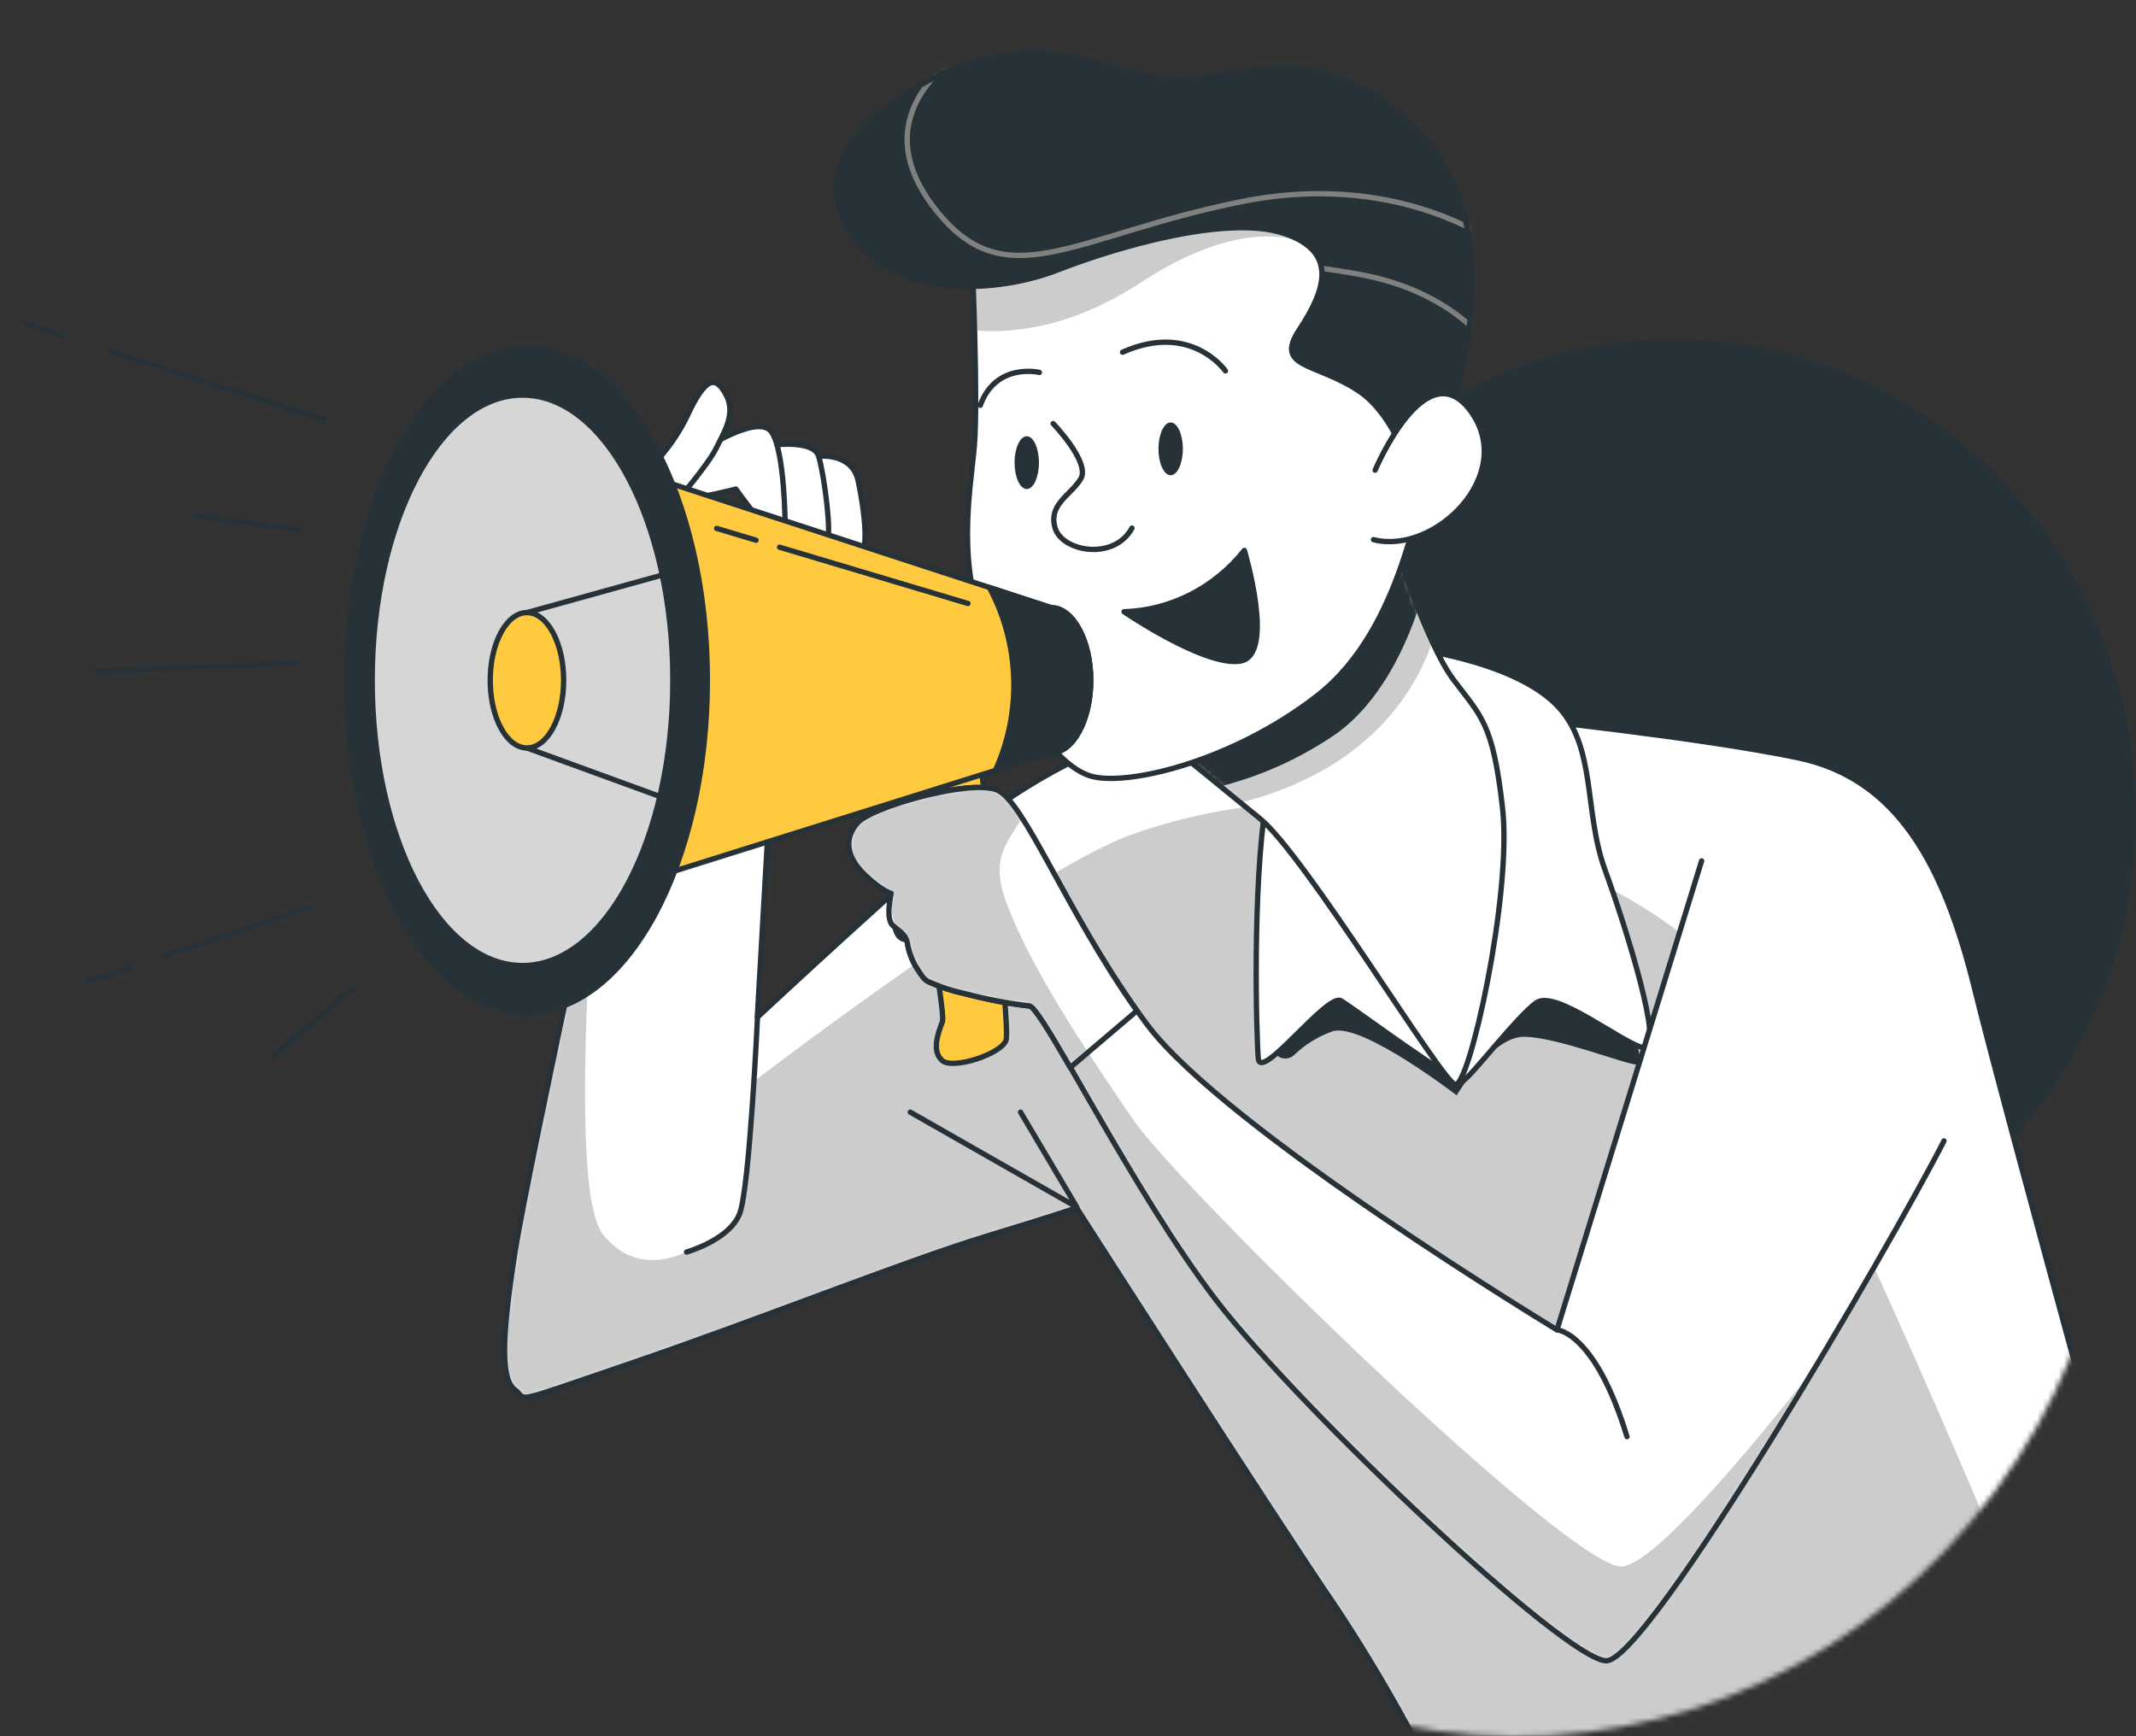 <svg width="401" height="326" viewBox="0 0 401 326" fill="none" xmlns="http://www.w3.org/2000/svg">
<rect x="0" y="0" width="401" height="326" fill="#333333" stroke="none"/>
<path d="M314.219 242.509C266.291 242.509 227.438 202.477 227.438 153.096C227.438 103.715 266.291 63.684 314.219 63.684C362.147 63.684 401 103.715 401 153.096C401 202.477 362.147 242.509 314.219 242.509Z" fill="#263238"/>
<mask id="mask0_90_562" style="mask-type:luminance" maskUnits="userSpaceOnUse" x="0" y="0" width="398" height="326">
<path d="M0.006 0H299.127V92.113C317.661 94.581 335.317 101.776 350.518 113.057C365.719 124.338 377.99 139.352 386.237 156.759C394.483 174.166 398.447 193.422 397.774 212.807C397.102 232.193 391.813 251.103 382.382 267.849C372.95 284.594 359.669 298.653 343.726 308.769C327.783 318.885 309.674 324.743 291.017 325.819C272.361 326.895 253.738 323.157 236.813 314.937C219.888 306.717 205.189 294.272 194.028 278.715H0.006V0Z" fill="white"/>
</mask>
<g mask="url(#mask0_90_562)">
<path d="M408.031 323.438C408.031 323.438 376.717 210.243 370.805 186.047C364.892 161.85 355.949 146.105 337.499 142.265C319.05 138.425 284.987 134.862 284.987 134.862C284.987 134.862 255.381 131.778 233.93 133.32C212.479 134.862 192.856 146.768 182.502 154.91C172.148 163.053 142.17 191.012 142.17 191.012L145.869 126.488L118.863 128.786C118.863 128.786 99.254 218.663 96.669 235.195C94.085 251.727 94.07 259.022 96.669 260.934C99.269 262.846 94.813 264.018 118.492 255.937C142.17 247.856 169.92 236.737 185.087 232.126C200.254 227.515 202.111 226.744 202.111 226.744C202.111 226.744 239.248 284.76 251.058 302.048C259.164 314.323 266.374 327.21 272.628 340.602" fill="white"/>
<mask id="mask1_90_562" style="mask-type:luminance" maskUnits="userSpaceOnUse" x="94" y="126" width="315" height="215">
<path d="M408.035 323.438C408.035 323.438 376.721 210.243 370.808 186.046C364.896 161.85 355.953 146.104 337.503 142.264C319.053 138.425 284.991 134.862 284.991 134.862C284.991 134.862 255.385 131.778 233.934 133.32C212.483 134.862 192.86 146.768 182.506 154.91C172.152 163.053 142.174 191.012 142.174 191.012L145.873 126.488L118.867 128.786C118.867 128.786 99.258 218.663 96.673 235.195C94.089 251.727 94.074 259.022 96.673 260.934C99.273 262.846 94.817 264.018 118.495 255.937C142.174 247.856 169.924 236.737 185.091 232.126C200.258 227.515 202.115 226.744 202.115 226.744C202.115 226.744 239.252 284.76 251.062 302.048C259.168 314.323 266.378 327.21 272.631 340.602" fill="white"/>
</mask>
<g mask="url(#mask1_90_562)">
<path opacity="0.2" d="M96.711 260.81C94.111 258.898 94.111 251.557 96.711 235.072C98.197 225.217 105.847 189.269 111.73 161.85C109.397 194.235 108.491 225.88 113.215 231.787C123.614 244.556 138.81 227.777 138.81 227.777L141.707 202.887C141.707 202.887 193.492 163.238 212.922 156.514C232.353 149.79 253.031 148.448 273.13 155.172C293.229 161.896 310.03 168.62 322.33 181.389C334.63 194.158 377.293 296.311 377.293 296.311L382.121 326.645L272.669 340.401C266.416 327.009 259.206 314.122 251.1 301.847C239.216 284.56 202.152 226.544 202.152 226.544C202.152 226.544 200.295 227.315 185.128 231.926C169.961 236.537 142.212 247.671 118.533 255.737C94.854 263.802 99.296 262.738 96.711 260.81Z" fill="black"/>
</g>
<path d="M408.031 323.438C408.031 323.438 376.717 210.243 370.805 186.047C364.892 161.85 355.949 146.105 337.499 142.265C319.05 138.425 284.987 134.862 284.987 134.862C284.987 134.862 255.381 131.778 233.93 133.32C212.479 134.862 192.856 146.768 182.502 154.91C172.148 163.053 142.17 191.012 142.17 191.012L145.869 126.488L118.863 128.786C118.863 128.786 99.254 218.663 96.669 235.195C94.085 251.727 94.07 259.022 96.669 260.934C99.269 262.846 94.813 264.018 118.492 255.937C142.17 247.856 169.92 236.737 185.087 232.126C200.254 227.515 202.111 226.744 202.111 226.744C202.111 226.744 239.248 284.76 251.058 302.048C259.164 314.323 266.374 327.21 272.628 340.602" stroke="#263238" stroke-linecap="round" stroke-linejoin="round"/>
<path d="M191.59 208.809L202.152 226.636L170.897 208.809" stroke="#263238" stroke-linecap="round" stroke-linejoin="round"/>
<path d="M142.215 190.904C142.215 190.904 140.729 222.781 138.887 227.777C137.045 232.774 128.89 235.072 128.89 235.072" fill="white"/>
<path d="M142.215 190.904C142.215 190.904 140.729 222.781 138.887 227.777C137.045 232.774 128.89 235.072 128.89 235.072" stroke="#263238" stroke-linecap="round" stroke-linejoin="round"/>
<path d="M305.25 189.933C305.25 189.933 309.291 199.88 307.27 199.88C305.25 199.88 292.133 194.652 286.072 194.652C280.011 194.652 273.46 205.647 273.46 205.647C273.46 205.647 255.798 192.03 250.242 193.603C247.521 194.549 245.025 196.084 242.918 198.106C242.567 198.424 242.137 198.632 241.677 198.706C241.216 198.781 240.745 198.718 240.318 198.526C239.891 198.334 239.524 198.021 239.262 197.621C238.999 197.222 238.85 196.754 238.833 196.271C238.729 193.449 238.64 189.593 238.64 184.689C238.64 173.169 248.221 141.74 265.884 140.167C283.547 138.594 286.577 151.687 294.109 167.402C301.64 183.116 305.25 189.933 305.25 189.933Z" fill="#263238"/>
<path d="M267.267 122.155C267.267 122.155 284.29 124.499 292.06 132.209C299.829 139.92 297.244 152.18 301.314 163.315C305.385 174.449 312.411 197.119 308.742 196.733C305.073 196.348 292.089 185.599 288.39 188.282C284.692 190.966 276.18 202.162 274.694 202.871C273.209 203.581 254.343 189.439 251.758 187.897C249.173 186.355 236.591 203.318 236.22 198.692C235.848 194.066 235.105 166.816 237.705 150.299C240.305 133.782 258.755 122.54 267.267 122.155Z" fill="white" stroke="#263238" stroke-linecap="round" stroke-linejoin="round"/>
<path d="M261.348 100.641C261.348 100.641 267.632 120.612 272.846 127.583C278.06 134.554 280.273 135.649 282.086 151.78C283.898 167.911 275.802 204.398 273.173 203.627C270.543 202.856 245.052 160.616 236.54 153.692C228.028 146.768 219.145 139.489 219.145 139.489C219.145 139.489 239.868 132.95 246.894 123.743C252.204 116.386 257.033 108.669 261.348 100.641Z" fill="white"/>
<mask id="mask2_90_562" style="mask-type:luminance" maskUnits="userSpaceOnUse" x="219" y="100" width="64" height="104">
<path d="M261.348 100.641C261.348 100.641 267.632 120.612 272.846 127.583C278.06 134.554 280.273 135.649 282.086 151.78C283.898 167.911 275.802 204.398 273.173 203.627C270.543 202.856 245.052 160.616 236.54 153.692C228.028 146.768 219.145 139.489 219.145 139.489C219.145 139.489 239.868 132.95 246.894 123.743C252.204 116.386 257.033 108.669 261.348 100.641Z" fill="white"/>
</mask>
<g mask="url(#mask2_90_562)">
<path opacity="0.2" d="M232.87 150.716C225.666 144.84 219.159 139.504 219.159 139.504C219.159 139.504 239.882 132.965 246.908 123.759C252.211 116.416 257.035 108.714 261.347 100.703C263.502 107.464 266.017 114.095 268.879 120.566C265.744 129.68 257.01 144.547 232.87 150.716Z" fill="black"/>
<path d="M246.908 123.697C252.211 116.355 257.035 108.652 261.347 100.641C261.347 100.641 263.456 107.35 266.234 114.336C263.932 121.26 259.312 131.562 251.038 137.638C244.347 142.272 236.926 145.654 229.112 147.631L219.159 139.489C219.159 139.489 239.882 132.903 246.908 123.697Z" fill="#263238"/>
</g>
<path d="M261.348 100.641C261.348 100.641 267.632 120.612 272.846 127.583C278.06 134.554 280.273 135.649 282.086 151.78C283.898 167.911 275.802 204.398 273.173 203.627C270.543 202.856 245.052 160.616 236.54 153.692C228.028 146.768 219.145 139.489 219.145 139.489C219.145 139.489 239.868 132.95 246.894 123.743C252.204 116.386 257.033 108.669 261.348 100.641Z" stroke="#263238" stroke-linecap="round" stroke-linejoin="round"/>
<path d="M182.544 49.565C182.544 49.565 183.643 75.304 182.916 83.74C182.188 92.175 179.217 106.872 185.887 120.613C192.557 134.353 198.097 143.282 204.381 145.58C210.665 147.878 231.016 143.282 247.297 130.606C263.578 117.929 266.535 91.82 269.134 83.369C271.734 74.918 268.763 46.111 252.11 36.889C238.628 29.684 222.984 28.17 208.451 32.663C199.553 35.732 182.544 49.565 182.544 49.565Z" fill="white"/>
<mask id="mask3_90_562" style="mask-type:luminance" maskUnits="userSpaceOnUse" x="181" y="30" width="89" height="117">
<path d="M182.544 49.565C182.544 49.565 183.643 75.304 182.916 83.74C182.188 92.175 179.217 106.872 185.887 120.613C192.557 134.353 198.097 143.282 204.381 145.58C210.665 147.878 231.016 143.282 247.297 130.606C263.578 117.929 266.535 91.82 269.134 83.37C271.734 74.918 268.763 46.111 252.11 36.889C238.628 29.684 222.984 28.17 208.451 32.663C199.553 35.732 182.544 49.565 182.544 49.565Z" fill="white"/>
</mask>
<g mask="url(#mask3_90_562)">
<path opacity="0.2" d="M252.053 36.889C254.428 38.224 256.579 39.947 258.426 41.993L249.854 48.316C249.854 48.316 238.847 36.889 214.202 53.02C201.486 61.347 190.523 62.689 182.873 62.026C182.695 55.179 182.457 49.565 182.457 49.565C182.457 49.565 199.466 35.686 208.349 32.602C222.904 28.115 238.566 29.651 252.053 36.889Z" fill="black"/>
</g>
<path d="M182.544 49.565C182.544 49.565 183.643 75.304 182.916 83.74C182.188 92.175 179.217 106.872 185.887 120.613C192.557 134.353 198.097 143.282 204.381 145.58C210.665 147.878 231.016 143.282 247.297 130.606C263.578 117.929 266.535 91.82 269.134 83.369C271.734 74.918 268.763 46.111 252.11 36.889C238.628 29.684 222.984 28.17 208.451 32.663C199.553 35.732 182.544 49.565 182.544 49.565Z" stroke="#263238" stroke-linecap="round" stroke-linejoin="round"/>
<path d="M217.483 84.279C217.483 87.009 218.508 89.23 219.771 89.23C221.034 89.23 222.059 87.009 222.059 84.279C222.059 81.55 221.034 79.314 219.771 79.314C218.508 79.314 217.483 81.534 217.483 84.279Z" fill="#263238"/>
<path d="M190.468 86.855C190.468 89.6 191.493 91.82 192.755 91.82C194.018 91.82 195.043 89.6 195.043 86.855C195.043 84.109 194.018 81.904 192.755 81.904C191.493 81.904 190.468 84.125 190.468 86.855Z" fill="#263238"/>
<path d="M197.712 79.529C197.712 79.529 204.739 86.824 202.897 89.893C201.055 92.962 196.747 94.689 198.084 99.146C199.421 103.602 209.18 105.314 212.508 99.146" stroke="#263238" stroke-linecap="round" stroke-linejoin="round"/>
<path d="M233.607 103.34C230.848 106.816 227.407 109.641 223.513 111.627C219.62 113.614 215.363 114.716 211.027 114.86C211.027 114.86 226.209 125.223 232.864 124.113C239.519 123.003 233.607 103.34 233.607 103.34Z" fill="#263238" stroke="#263238" stroke-linecap="round" stroke-linejoin="round"/>
<path d="M230.055 69.629C230.055 69.629 223.608 60.376 210.743 66.128" stroke="#263238" stroke-linecap="round" stroke-linejoin="round"/>
<path d="M195.129 69.921C195.129 69.921 186.988 67.978 184.032 76.09" stroke="#263238" stroke-linecap="round" stroke-linejoin="round"/>
<path d="M266.522 93.733C266.522 93.733 263.194 78.758 255.053 73.376C246.913 67.994 239.144 69.151 243.957 61.856C248.77 54.562 251.384 47.252 240.986 43.797C230.587 40.343 210.28 46.111 198.441 50.722C186.601 55.333 163.665 56.89 157.738 39.572C154.084 28.9 164.779 20.403 172.593 16.038C181.254 11.227 190.969 8.837 200.743 10.626C206.685 11.69 212.345 14.111 218.287 14.728C228.344 15.792 237.213 10.949 247.24 13.463C255.656 15.549 263.19 20.421 268.705 27.343C277.99 39.186 280.589 60.7 266.522 93.733Z" fill="#263238"/>
<mask id="mask4_90_562" style="mask-type:luminance" maskUnits="userSpaceOnUse" x="157" y="10" width="120" height="84">
<path d="M266.525 93.733C266.525 93.733 263.198 78.758 255.057 73.376C246.917 67.994 239.148 69.15 243.961 61.856C248.774 54.562 251.388 47.252 240.99 43.797C230.591 40.343 210.284 46.111 198.445 50.722C186.605 55.333 163.669 56.89 157.742 39.572C154.088 28.9 164.783 20.403 172.597 16.038C181.257 11.227 190.973 8.836 200.747 10.625C206.689 11.69 212.349 14.111 218.291 14.728C228.348 15.792 237.216 10.949 247.244 13.463C255.66 15.549 263.194 20.42 268.709 27.342C277.994 39.186 280.593 60.699 266.525 93.733Z" fill="white"/>
</mask>
<g mask="url(#mask4_90_562)">
<path d="M180.856 9.901C180.856 9.901 161.634 20.696 175.092 38.631C188.551 56.566 201.222 44.229 233.146 37.845C265.069 31.46 283.891 47.822 283.891 47.822" stroke="#808080" stroke-linecap="round" stroke-linejoin="round"/>
<path d="M281.207 67.439C281.207 67.439 275.057 55.101 255.062 51.477C235.067 47.853 233.909 51.076 233.909 51.076" stroke="#808080" stroke-linecap="round" stroke-linejoin="round"/>
</g>
<path d="M266.522 93.733C266.522 93.733 263.194 78.758 255.053 73.376C246.913 67.994 239.144 69.151 243.957 61.856C248.77 54.562 251.384 47.252 240.986 43.797C230.587 40.343 210.28 46.111 198.441 50.722C186.601 55.333 163.665 56.89 157.738 39.572C154.084 28.9 164.779 20.403 172.593 16.038C181.254 11.227 190.969 8.837 200.743 10.626C206.685 11.69 212.345 14.111 218.287 14.728C228.344 15.792 237.213 10.949 247.24 13.463C255.656 15.549 263.19 20.421 268.705 27.343C277.99 39.186 280.589 60.7 266.522 93.733Z" stroke="#263238" stroke-linecap="round" stroke-linejoin="round"/>
<path d="M258.159 88.273C258.159 88.273 267.756 65.465 276.208 77.34C284.661 89.214 269.345 104.235 257.847 101.32" fill="white"/>
<path d="M258.159 88.273C258.159 88.273 267.756 65.465 276.208 77.34C284.661 89.214 269.345 104.235 257.847 101.32" stroke="#263238" stroke-linecap="round" stroke-linejoin="round"/>
<path d="M153.683 85.667C153.683 85.667 159.967 84.896 161.111 90.294C162.254 95.691 163.339 104.173 161.111 104.173C158.882 104.173 154.827 103.032 153.341 99.547C151.856 96.061 150.37 85.328 150.37 85.328L153.683 85.667Z" fill="white" stroke="#263238" stroke-linecap="round" stroke-linejoin="round"/>
<path d="M143.704 83.74C143.704 83.74 152.617 82.197 153.687 85.667C154.757 89.137 156.272 101.089 155.173 101.413C154.073 101.736 147.403 98.729 147.403 98.729L143.704 83.74Z" fill="white" stroke="#263238" stroke-linecap="round" stroke-linejoin="round"/>
<path d="M131.864 84.51C131.864 84.51 142.262 77.602 144.803 81.056C147.343 84.51 147.402 98.729 147.402 98.729C146.483 98.94 145.527 98.91 144.622 98.64C143.717 98.371 142.89 97.871 142.218 97.187C140.361 94.889 138.148 91.82 138.148 91.82C138.148 91.82 130.72 93.733 129.636 93.362C128.551 92.992 125.937 93.362 126.665 89.522C127.393 85.683 131.864 84.51 131.864 84.51Z" fill="white" stroke="#263238" stroke-linecap="round" stroke-linejoin="round"/>
<path d="M117.792 91.435C122.461 88.085 126.271 83.6 128.889 78.373C132.588 70.307 134.445 70.662 136.316 74.147C138.188 77.632 135.96 81.056 134.474 84.125C132.989 87.194 126.705 94.504 126.705 94.504L117.792 91.435Z" fill="white" stroke="#263238" stroke-linecap="round" stroke-linejoin="round"/>
<path d="M184.343 145.164C184.343 145.164 189.705 192.709 188.873 195.284C188.041 197.859 178.98 200.851 176.915 199.139C174.85 197.428 176.083 194.004 176.915 191.86C177.747 189.717 169.903 149.883 169.903 149.883L184.343 145.164Z" fill="#FFCA40" stroke="#263238" stroke-linecap="round" stroke-linejoin="round"/>
<path d="M319.452 161.634L292.297 249.676C292.297 249.676 229.906 211.955 215.289 192.277C200.671 172.599 192.234 150.407 187.064 148.325C181.894 146.243 163.652 151.409 160.978 154.494C158.305 157.578 158.928 160.955 162.167 164.132C165.405 167.309 167.247 167.756 167.247 167.756C167.247 167.756 167.411 174.681 168.867 175.884C170.322 177.086 169.981 175.529 170.352 177.071C170.605 178.72 171.187 180.296 172.06 181.697C173.13 183.24 173.546 184.042 174.571 184.458C176.699 185.399 178.914 186.112 181.181 186.586C185.174 187.655 189.235 188.428 193.333 188.899C195.903 189.362 212.644 223.706 228.361 244.17C244.078 264.635 293.723 311.563 301.522 311.81C309.321 312.056 355.134 233.499 364.953 214.206" fill="white"/>
<mask id="mask5_90_562" style="mask-type:luminance" maskUnits="userSpaceOnUse" x="159" y="147" width="206" height="165">
<path d="M319.452 161.634L292.297 249.676C292.297 249.676 229.906 211.954 215.289 192.276C200.671 172.599 192.234 150.407 187.064 148.325C181.894 146.243 163.652 151.409 160.978 154.494C158.305 157.578 158.928 160.955 162.167 164.132C165.405 167.309 167.247 167.756 167.247 167.756C167.247 167.756 167.411 174.68 168.867 175.883C170.322 177.086 169.981 175.529 170.352 177.071C170.605 178.72 171.187 180.295 172.06 181.697C173.13 183.239 173.546 184.041 174.571 184.458C176.699 185.398 178.914 186.111 181.181 186.586C185.174 187.655 189.235 188.428 193.333 188.899C195.903 189.362 212.644 223.706 228.361 244.17C244.078 264.635 293.723 311.563 301.522 311.809C309.321 312.056 355.134 233.498 364.953 214.206" fill="white"/>
</mask>
<g mask="url(#mask5_90_562)">
<path opacity="0.2" d="M172.059 181.667C171.185 180.265 170.603 178.689 170.35 177.04C170.023 175.498 170.35 177.04 168.865 175.853C167.379 174.665 167.245 167.725 167.245 167.725C167.245 167.725 165.403 167.278 162.165 164.101C158.927 160.924 158.288 157.455 160.977 154.463C163.665 151.471 181.937 146.289 187.062 148.294C188.399 148.834 190.033 150.762 191.816 153.661C189.097 158.287 185.874 161.11 188.845 169.19C193.301 181.528 203.7 196.949 212.613 210.058C221.526 223.166 295.801 295.648 304.714 294.106C311.993 292.841 333.132 266.347 340.648 256.739C324.546 283.557 306.125 311.887 301.446 311.748C293.677 311.501 243.972 264.589 228.285 244.109C212.598 223.629 195.901 189.269 193.331 188.868C189.233 188.397 185.172 187.624 181.18 186.555C178.912 186.081 176.697 185.368 174.569 184.427C173.47 184.011 173.128 183.24 172.059 181.667Z" fill="black"/>
</g>
<path d="M319.452 161.634L292.297 249.676C292.297 249.676 229.906 211.955 215.289 192.277C200.671 172.599 192.234 150.407 187.064 148.325C181.894 146.243 163.652 151.409 160.978 154.494C158.305 157.578 158.928 160.955 162.167 164.132C165.405 167.309 167.247 167.756 167.247 167.756C167.247 167.756 167.411 174.681 168.867 175.884C170.322 177.086 169.981 175.529 170.352 177.071C170.605 178.72 171.187 180.296 172.06 181.697C173.13 183.24 173.546 184.042 174.571 184.458C176.699 185.399 178.914 186.112 181.181 186.586C185.174 187.655 189.235 188.428 193.333 188.899C195.903 189.362 212.644 223.706 228.361 244.17C244.078 264.635 293.723 311.563 301.522 311.81C309.321 312.056 355.134 233.499 364.953 214.206" stroke="#263238" stroke-linecap="round" stroke-linejoin="round"/>
<path d="M292.295 249.676C292.295 249.676 299.41 249.984 305.441 269.724" stroke="#263238" stroke-linecap="round" stroke-linejoin="round"/>
<path d="M181.183 186.555C178.916 186.081 176.701 185.368 174.573 184.427C173.474 184.011 173.087 183.24 172.062 181.667C171.189 180.265 170.607 178.689 170.354 177.04C170.027 175.498 169.062 174.974 167.621 173.771C166.18 172.568 167.294 167.726 167.294 167.726C167.294 167.726 165.452 167.278 162.213 164.102C158.975 160.925 158.336 157.455 161.025 154.463C163.714 151.471 181.985 146.29 187.11 148.294C192.235 150.299 199.99 170.764 213.434 189.779L200.926 200.419C197.004 193.634 194.211 189.038 193.29 188.869C189.207 188.395 185.161 187.622 181.183 186.555Z" fill="white"/>
<mask id="mask6_90_562" style="mask-type:luminance" maskUnits="userSpaceOnUse" x="159" y="147" width="55" height="54">
<path d="M181.175 186.555C178.908 186.081 176.693 185.368 174.565 184.427C173.466 184.011 173.079 183.24 172.054 181.667C171.181 180.265 170.599 178.689 170.346 177.04C170.019 175.498 169.054 174.974 167.613 173.771C166.172 172.568 167.286 167.725 167.286 167.725C167.286 167.725 165.444 167.278 162.206 164.101C158.967 160.924 158.328 157.455 161.017 154.463C163.706 151.471 181.978 146.289 187.103 148.294C192.228 150.299 199.982 170.763 213.426 189.778L200.918 200.419C196.996 193.634 194.203 189.038 193.282 188.868C189.199 188.395 185.153 187.622 181.175 186.555Z" fill="white"/>
</mask>
<g mask="url(#mask6_90_562)">
<path opacity="0.2" d="M172.059 181.667C171.185 180.265 170.603 178.689 170.35 177.04C170.023 175.498 170.35 177.04 168.865 175.853C167.379 174.665 167.245 167.725 167.245 167.725C167.245 167.725 165.403 167.278 162.165 164.101C158.927 160.924 158.288 157.455 160.977 154.463C163.665 151.471 181.937 146.289 187.062 148.294C188.399 148.834 190.033 150.762 191.816 153.661C189.097 158.287 185.874 161.11 188.845 169.19C193.301 181.528 203.7 196.949 212.613 210.058C221.526 223.166 295.801 295.648 304.714 294.106C311.993 292.841 333.132 266.347 340.648 256.739C324.546 283.557 306.125 311.887 301.446 311.748C293.677 311.501 243.972 264.589 228.285 244.109C212.598 223.629 195.901 189.269 193.331 188.868C189.233 188.397 185.172 187.624 181.18 186.555C178.912 186.081 176.697 185.368 174.569 184.427C173.47 184.011 173.128 183.24 172.059 181.667Z" fill="black"/>
</g>
<path d="M181.183 186.555C178.916 186.081 176.701 185.368 174.573 184.427C173.474 184.011 173.087 183.24 172.062 181.667C171.189 180.265 170.607 178.689 170.354 177.04C170.027 175.498 169.062 174.974 167.621 173.771C166.18 172.568 167.294 167.726 167.294 167.726C167.294 167.726 165.452 167.278 162.213 164.102C158.975 160.925 158.336 157.455 161.025 154.463C163.714 151.471 181.985 146.29 187.11 148.294C192.235 150.299 199.99 170.764 213.434 189.779L200.926 200.419C197.004 193.634 194.211 189.038 193.29 188.869C189.207 188.395 185.161 187.622 181.183 186.555Z" stroke="#263238" stroke-linecap="round" stroke-linejoin="round"/>
<path d="M197.342 114.089C201.427 114.089 204.77 120.258 204.77 127.722C204.77 135.186 201.457 141.354 197.342 141.354L106.726 169.776V84.51L197.342 114.089Z" fill="#FFCA40" stroke="#263238" stroke-linecap="round" stroke-linejoin="round"/>
<path d="M146.36 102.739L181.715 113.303" stroke="#263238" stroke-linecap="round" stroke-linejoin="round"/>
<path d="M134.536 99.207L141.934 101.428" stroke="#263238" stroke-linecap="round" stroke-linejoin="round"/>
<path d="M185.74 110.295L197.342 114.089C201.427 114.089 204.77 120.258 204.77 127.722C204.77 135.186 201.457 141.354 197.342 141.354L186.869 144.639C189.331 139.236 190.513 133.299 190.316 127.325C190.12 121.351 188.551 115.512 185.74 110.295Z" fill="#263238" stroke="#263238" stroke-linecap="round" stroke-linejoin="round"/>
<path d="M98.927 184.982C81.764 184.982 67.85 159.346 67.85 127.722C67.85 96.098 81.764 70.461 98.927 70.461C116.09 70.461 130.004 96.098 130.004 127.722C130.004 159.346 116.09 184.982 98.927 184.982Z" fill="#D6D6D6" stroke="#263238" stroke-linecap="round" stroke-linejoin="round"/>
<path d="M98.922 115.014L128.529 106.795L131.113 128.693L127.786 150.962L98.922 140.429L97.808 115.631" fill="#D6D6D6"/>
<path d="M98.922 115.014L128.529 106.795L131.113 128.693L127.786 150.962L98.922 140.429L97.808 115.631" stroke="#263238" stroke-linecap="round" stroke-linejoin="round"/>
<path d="M98.927 65.31C117.63 65.31 132.797 93.254 132.797 127.722C132.797 162.189 117.63 190.133 98.927 190.133C80.225 190.133 65.058 162.189 65.058 127.722C65.058 93.254 80.225 65.31 98.927 65.31ZM98.096 181.281C113.678 181.281 126.32 157.3 126.32 127.722C126.32 98.143 113.678 74.178 98.096 74.178C82.513 74.178 69.871 98.143 69.871 127.722C69.871 157.3 82.498 181.281 98.096 181.281Z" fill="#263238" stroke="#263238" stroke-linecap="round" stroke-linejoin="round"/>
<path d="M98.924 140.429C95.117 140.429 92.031 134.74 92.031 127.722C92.031 120.704 95.117 115.015 98.924 115.015C102.73 115.015 105.816 120.704 105.816 127.722C105.816 134.74 102.73 140.429 98.924 140.429Z" fill="#FFCA40" stroke="#263238" stroke-linecap="round" stroke-linejoin="round"/>
<path d="M11.582 62.982L4.704 60.761" stroke="#263238" stroke-linecap="round" stroke-linejoin="round"/>
<path d="M60.828 78.804L20.066 65.696" stroke="#263238" stroke-linecap="round" stroke-linejoin="round"/>
<path d="M55.48 124.576L18.075 125.964" stroke="#263238" stroke-linecap="round" stroke-linejoin="round"/>
<path d="M24.484 181.62L16.73 184.211" stroke="#263238" stroke-linecap="round" stroke-linejoin="round"/>
<path d="M58.148 170.347L30.637 179.569" stroke="#263238" stroke-linecap="round" stroke-linejoin="round"/>
<path d="M56.816 99.608L36.777 96.832" stroke="#263238" stroke-linecap="round" stroke-linejoin="round"/>
<path d="M66.172 185.599L51.465 198.091" stroke="#263238" stroke-linecap="round" stroke-linejoin="round"/>
</g>
</svg>
